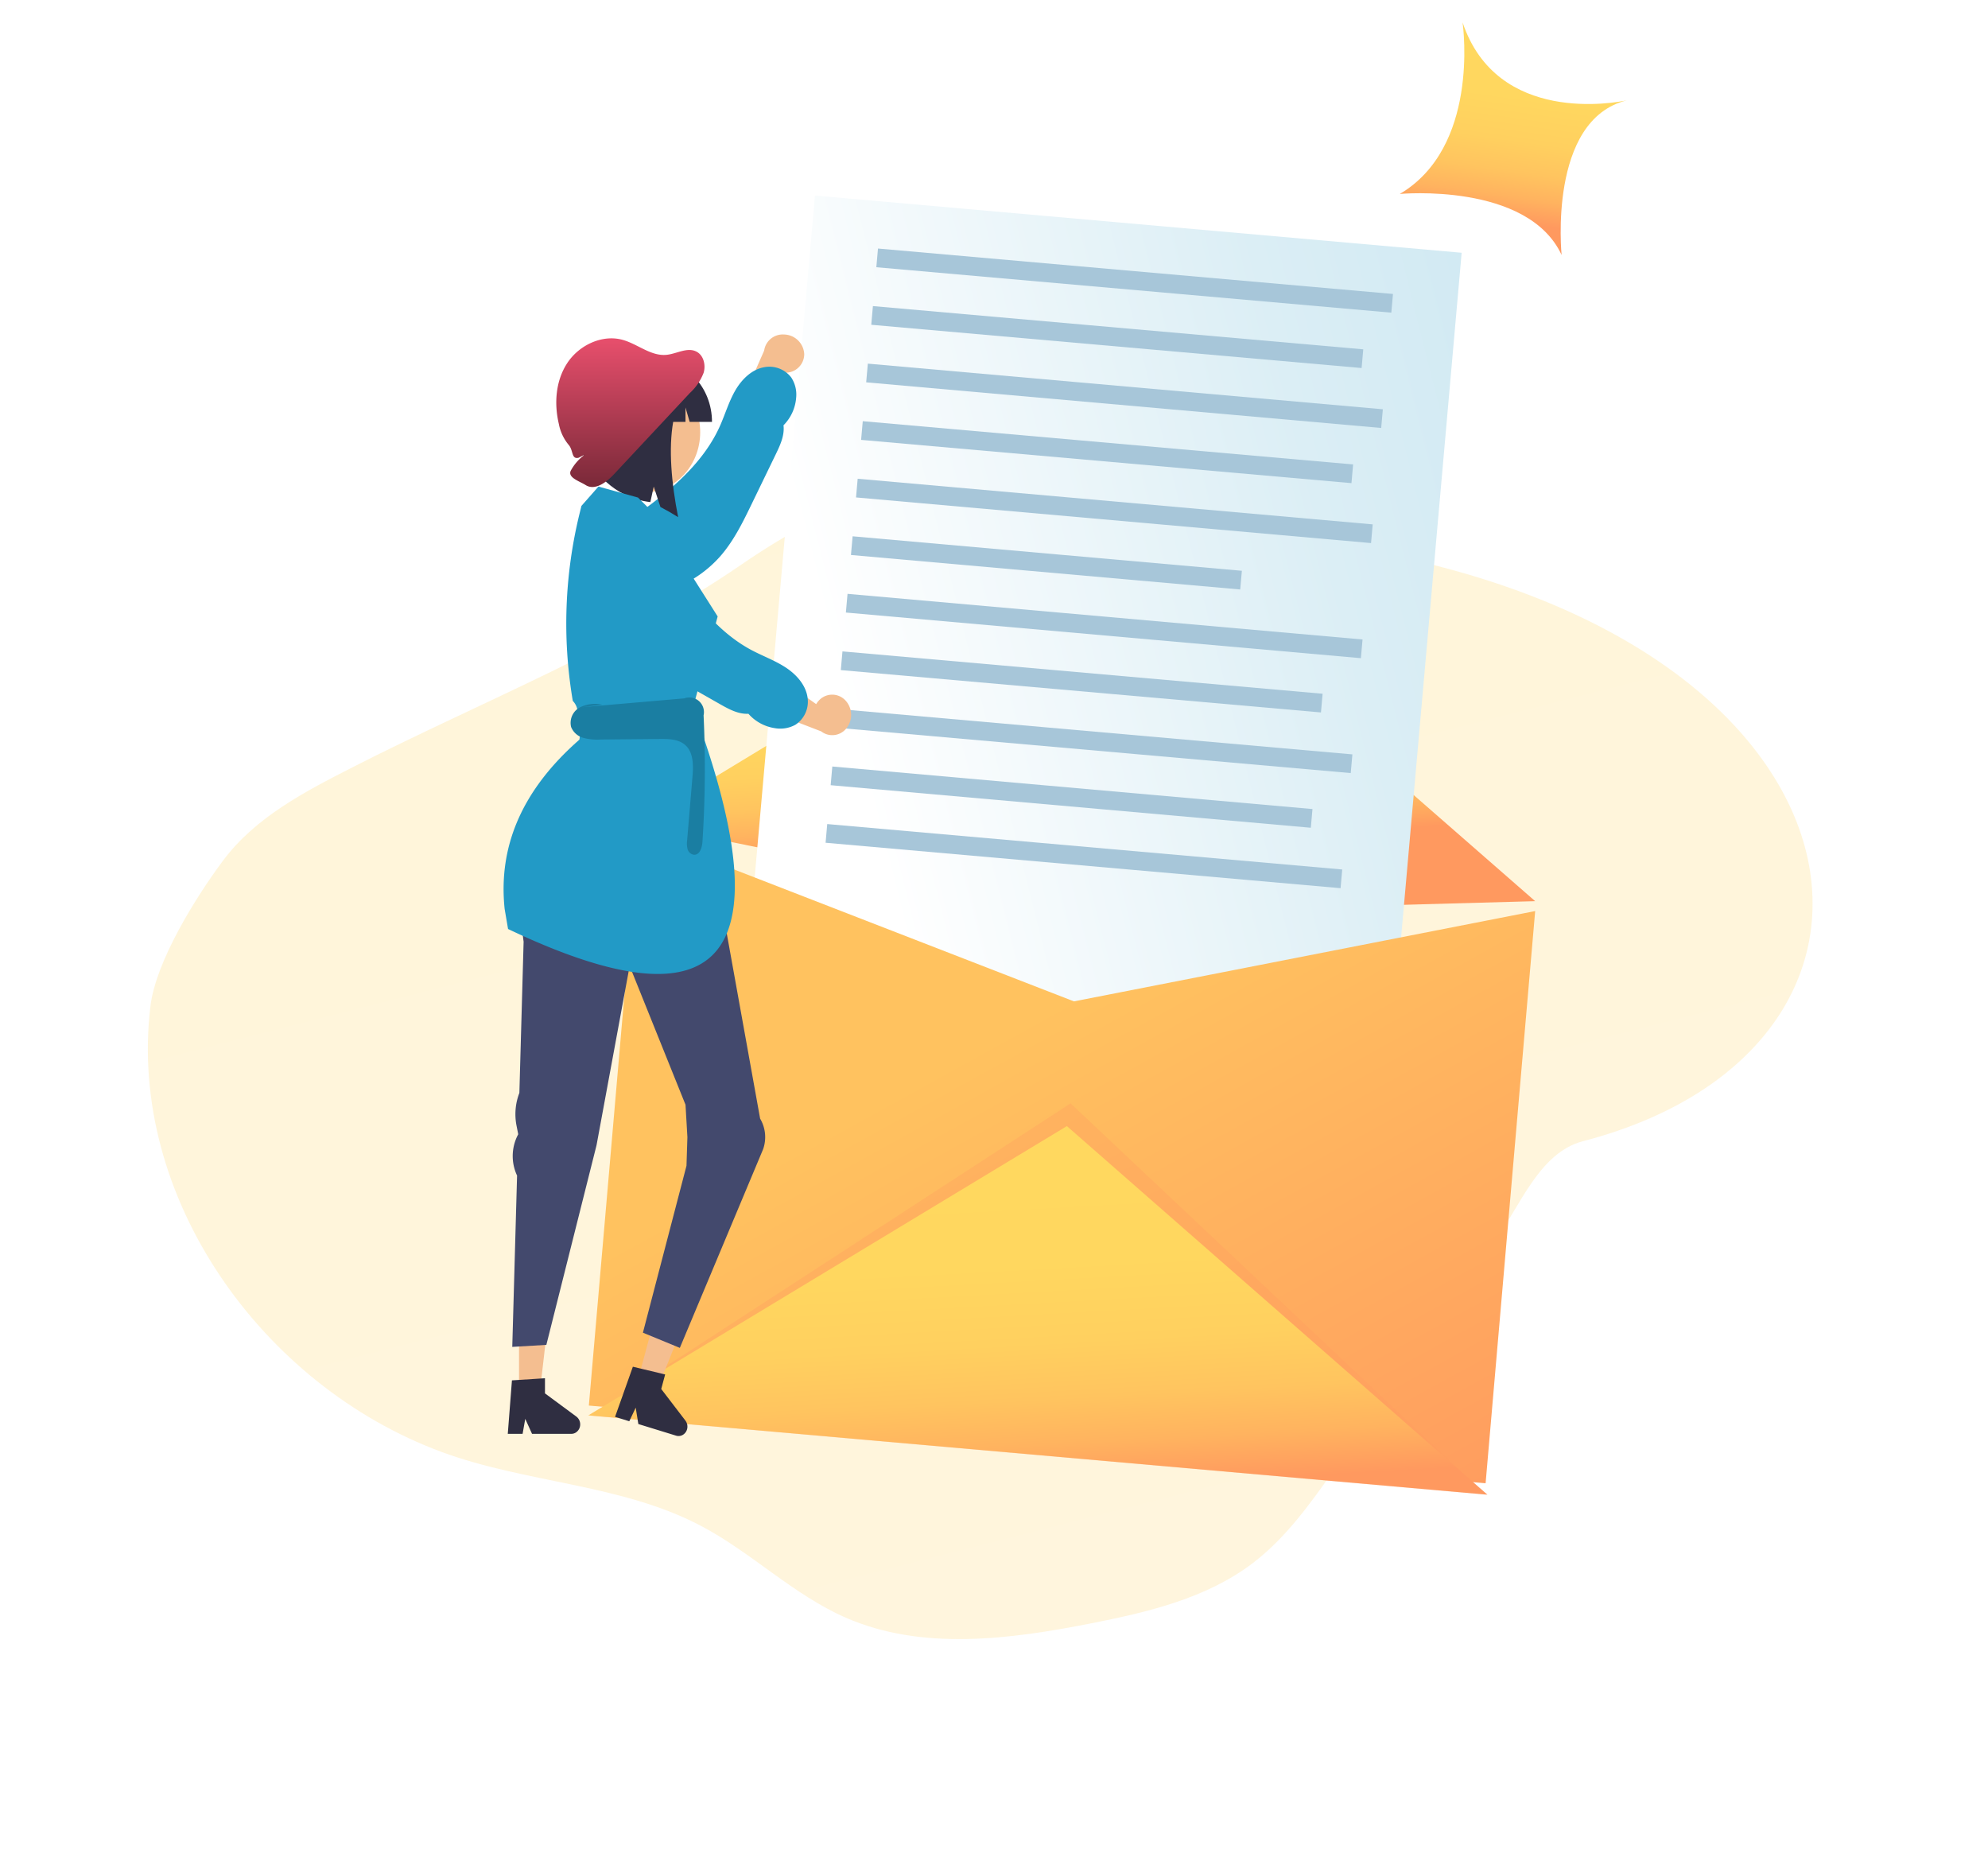 <svg xmlns="http://www.w3.org/2000/svg" xmlns:xlink="http://www.w3.org/1999/xlink" width="400.193" height="375.407" viewBox="0 0 400.193 375.407">
  <defs>
    <linearGradient id="linear-gradient" x1="0.5" y1="-0.097" x2="0.5" y2="1.41" gradientUnits="objectBoundingBox">
      <stop offset="0" stop-color="#fb0"/>
      <stop offset="1" stop-color="#ffb623"/>
    </linearGradient>
    <filter id="Path_25080" x="0" y="48.183" width="400.193" height="327.224" filterUnits="userSpaceOnUse">
      <feOffset dy="3" input="SourceAlpha"/>
      <feGaussianBlur stdDeviation="3" result="blur"/>
      <feFlood flood-opacity="0.161"/>
      <feComposite operator="in" in2="blur"/>
      <feComposite in="SourceGraphic"/>
    </filter>
    <linearGradient id="linear-gradient-2" x1="0.591" y1="0.129" x2="0.506" y2="0.733" gradientUnits="objectBoundingBox">
      <stop offset="0.003" stop-color="#ffd95f"/>
      <stop offset="0.493" stop-color="#ffd75f"/>
      <stop offset="0.669" stop-color="#ffd05f"/>
      <stop offset="0.795" stop-color="#ffc45f"/>
      <stop offset="0.897" stop-color="#ffb35f"/>
      <stop offset="0.983" stop-color="#ff9d5f"/>
      <stop offset="0.999" stop-color="#ff995f"/>
    </linearGradient>
    <filter id="Path_25029" x="109.503" y="85.544" width="213.607" height="131.981" filterUnits="userSpaceOnUse">
      <feOffset dy="-3" input="SourceAlpha"/>
      <feGaussianBlur stdDeviation="4.5" result="blur-2"/>
      <feFlood flood-opacity="0.169"/>
      <feComposite operator="in" in2="blur-2"/>
      <feComposite in="SourceGraphic"/>
    </filter>
    <linearGradient id="linear-gradient-3" x1="1.213" y1="0.171" x2="0.147" y2="0.663" gradientUnits="objectBoundingBox">
      <stop offset="0.003" stop-color="#cee8f2"/>
      <stop offset="0.357" stop-color="#dbeef5"/>
      <stop offset="0.999" stop-color="#fff"/>
    </linearGradient>
    <filter id="Path_25058" x="126.791" y="17.229" width="190.177" height="228.38" filterUnits="userSpaceOnUse">
      <feOffset dy="3" input="SourceAlpha"/>
      <feGaussianBlur stdDeviation="7.5" result="blur-3"/>
      <feFlood flood-opacity="0.231"/>
      <feComposite operator="in" in2="blur-3"/>
      <feComposite in="SourceGraphic"/>
    </filter>
    <linearGradient id="linear-gradient-4" x1="0.25" y1="0.024" x2="0.832" y2="1.131" gradientUnits="objectBoundingBox">
      <stop offset="0.289" stop-color="#ffc25f"/>
      <stop offset="0.999" stop-color="#ff995f"/>
    </linearGradient>
    <filter id="Path_25030" x="95.614" y="137.751" width="236.812" height="192.749" filterUnits="userSpaceOnUse">
      <feOffset dy="-1" input="SourceAlpha"/>
      <feGaussianBlur stdDeviation="3" result="blur-4"/>
      <feFlood flood-opacity="0.271"/>
      <feComposite operator="in" in2="blur-4"/>
      <feComposite in="SourceGraphic"/>
    </filter>
    <linearGradient id="linear-gradient-5" x1="0.633" y1="-0.196" x2="0.488" y2="0.859" xlink:href="#linear-gradient-2"/>
    <filter id="Path_25071" x="125.191" y="258.958" width="16.448" height="23.924" filterUnits="userSpaceOnUse">
      <feOffset dy="1" input="SourceAlpha"/>
      <feGaussianBlur stdDeviation="1" result="blur-5"/>
      <feFlood flood-opacity="0.161"/>
      <feComposite operator="in" in2="blur-5"/>
      <feComposite in="SourceGraphic"/>
    </filter>
    <linearGradient id="linear-gradient-6" x1="0.5" x2="0.5" y2="1" gradientUnits="objectBoundingBox">
      <stop offset="0" stop-color="#eb506e"/>
      <stop offset="1" stop-color="#762837"/>
    </linearGradient>
    <filter id="Path_25082" x="319.023" y="29.69" width="32.707" height="33.296" filterUnits="userSpaceOnUse">
      <feOffset dy="3" input="SourceAlpha"/>
      <feGaussianBlur stdDeviation="1.5" result="blur-6"/>
      <feFlood flood-opacity="0.161"/>
      <feComposite operator="in" in2="blur-6"/>
      <feComposite in="SourceGraphic"/>
    </filter>
    <filter id="Path_25081" x="277.288" y="0" width="54.678" height="55.814" filterUnits="userSpaceOnUse">
      <feOffset dy="3" input="SourceAlpha"/>
      <feGaussianBlur stdDeviation="1.5" result="blur-7"/>
      <feFlood flood-opacity="0.161"/>
      <feComposite operator="in" in2="blur-7"/>
      <feComposite in="SourceGraphic"/>
    </filter>
    <filter id="Path_25083" x="302.034" y="54.164" width="24.052" height="24.464" filterUnits="userSpaceOnUse">
      <feOffset dy="3" input="SourceAlpha"/>
      <feGaussianBlur stdDeviation="1.5" result="blur-8"/>
      <feFlood flood-opacity="0.161"/>
      <feComposite operator="in" in2="blur-8"/>
      <feComposite in="SourceGraphic"/>
    </filter>
  </defs>
  <g id="Group_27122" data-name="Group 27122" transform="translate(-752.903 -252.5)">
    <g transform="matrix(1, 0, 0, 1, 752.9, 252.5)" filter="url(#Path_25080)">
      <path id="Path_25080-2" data-name="Path 25080" d="M57.237,90.865C46.688,93.1,35.723,95.529,27.254,102.207c-7.151,5.634-18.294,16.036-21.67,24.487-14.3,35.7,1.868,79.138,33.254,101.354C53.6,238.5,72,243.555,85.264,255.855c8.391,7.779,14.267,18.077,23.2,25.228,13.045,10.441,30.658,12.751,47.327,13.869,11.58.784,23.611,1.122,34.355-3.281,7.766-3.181,14.345-8.638,20.8-14.016l42.781-35.725c6.874-5.734,13.3-14.865,22.251-14.8,80.551.576,85.981-94.22-37.645-136.208-10.9-3.7-18.367-13.99-28.6-19.264-21.145-10.9-45.481-7.368-66.808.173C115.84,81.426,85.338,84.889,57.237,90.865Z" transform="matrix(0.97, -0.26, 0.26, 0.97, -8.08, 78.13)" opacity="0.15" fill="url(#linear-gradient)"/>
    </g>
    <g id="Group_27110" data-name="Group 27110" transform="translate(580.639 -398.91)">
      <g id="Group_27107" data-name="Group 27107" transform="translate(261.362 697.391) rotate(-7)">
        <g transform="matrix(0.99, 0.12, -0.12, 0.99, -82.83, -56.5)" filter="url(#Path_25029)">
          <path id="Path_25029-2" data-name="Path 25029" d="M102.714,0,0,46.049l.672.143L86.683,75.162,177.7,83.951Z" transform="translate(123 123.7) rotate(-7)" fill="url(#linear-gradient-2)"/>
        </g>
        <g transform="matrix(0.99, 0.12, -0.12, 0.99, -82.83, -56.5)" filter="url(#Path_25058)">
          <path id="Path_25058-2" data-name="Path 25058" d="M0,0H130.52V172.581H0Z" transform="matrix(1, 0.09, -0.09, 1, 164.45, 36.73)" fill="url(#linear-gradient-3)"/>
        </g>
        <g transform="matrix(0.99, 0.12, -0.12, 0.99, -82.83, -56.5)" filter="url(#Path_25030)">
          <path id="Path_25030-2" data-name="Path 25030" d="M107.237,44.5,24.852.143,24.181,0,0,113.372l177.7,37.9L201.882,37.9Z" transform="translate(104.61 172.35) rotate(-7)" fill="url(#linear-gradient-4)"/>
        </g>
        <path id="Path_25031" data-name="Path 25031" d="M103.684,0,0,50.6,177.029,88.357Z" transform="translate(0.33 190.196)" fill="#ff995f" opacity="0.3" style="mix-blend-mode: multiply;isolation: isolate"/>
        <path id="Path_25032" data-name="Path 25032" d="M102.714,0,0,46.049l177.7,37.9Z" transform="translate(0 194.645)" fill="url(#linear-gradient-5)"/>
        <rect id="Rectangle_8725" data-name="Rectangle 8725" width="104.072" height="3.778" transform="translate(86.498 14.694) rotate(12.04)" fill="#a7c6d9"/>
        <rect id="Rectangle_8726" data-name="Rectangle 8726" width="99.092" height="3.778" transform="translate(84.073 26.067) rotate(12.04)" fill="#a7c6d9"/>
        <rect id="Rectangle_8727" data-name="Rectangle 8727" width="104.072" height="3.778" transform="matrix(0.978, 0.209, -0.209, 0.978, 81.647, 37.44)" fill="#a7c6d9"/>
        <rect id="Rectangle_8728" data-name="Rectangle 8728" width="99.092" height="3.778" transform="translate(79.222 48.813) rotate(12.04)" fill="#a7c6d9"/>
        <rect id="Rectangle_8729" data-name="Rectangle 8729" width="104.073" height="3.778" transform="matrix(0.978, 0.209, -0.209, 0.978, 76.795, 60.186)" fill="#a7c6d9"/>
        <rect id="Rectangle_8730" data-name="Rectangle 8730" width="78.661" height="3.778" transform="matrix(0.978, 0.209, -0.209, 0.978, 74.37, 71.559)" fill="#a7c6d9"/>
        <rect id="Rectangle_8731" data-name="Rectangle 8731" width="104.072" height="3.778" transform="matrix(0.978, 0.209, -0.209, 0.978, 71.944, 82.932)" fill="#a7c6d9"/>
        <rect id="Rectangle_8732" data-name="Rectangle 8732" width="97.031" height="3.778" transform="translate(69.518 94.305) rotate(12.04)" fill="#a7c6d9"/>
        <rect id="Rectangle_8733" data-name="Rectangle 8733" width="104.073" height="3.778" transform="translate(67.093 105.679) rotate(12.04)" fill="#a7c6d9"/>
        <rect id="Rectangle_8734" data-name="Rectangle 8734" width="97.031" height="3.778" transform="matrix(0.978, 0.209, -0.209, 0.978, 64.667, 117.052)" fill="#a7c6d9"/>
        <rect id="Rectangle_8735" data-name="Rectangle 8735" width="104.072" height="3.778" transform="translate(62.241 128.425) rotate(12.04)" fill="#a7c6d9"/>
      </g>
      <g id="Group_27108" data-name="Group 27108" transform="translate(273.643 718.729)">
        <path id="Path_25059" data-name="Path 25059" d="M516.9,284.791a3.756,3.756,0,0,1-4.022,3.7,4.324,4.324,0,0,1-.725-.09l-1.793,11.165-7.17-2.693,5.641-12.817a3.78,3.78,0,0,1,3.994-3.245A4.153,4.153,0,0,1,516.9,284.791Z" transform="translate(-456.384 -280.802)" fill="#f4be90"/>
        <path id="Path_25060" data-name="Path 25060" d="M473.364,295.565c-2.578.445-4.619,2.49-5.917,4.762s-2.023,4.82-3.1,7.2c-2.332,5.158-6.274,9.436-10.612,13.072-4.1,3.44-8.6,6.382-12.9,9.566A16.39,16.39,0,0,0,439.493,335a6.232,6.232,0,0,0,1.829,5.195,7.78,7.78,0,0,0,5.04,1.482,23.874,23.874,0,0,0,18.178-8.132c2.688-3.107,4.51-6.85,6.3-10.547l4.791-9.885c.893-1.842,1.809-3.814,1.563-5.846a8.828,8.828,0,0,0,2.546-5.524,6.281,6.281,0,0,0-.971-4.076A5.541,5.541,0,0,0,473.364,295.565Z" transform="translate(-420.851 -288.984)" fill="#229ac6"/>
        <path id="Path_25061" data-name="Path 25061" d="M442.542,373.9" transform="translate(-422.564 -332.717)" fill="#3f3d56"/>
        <rect id="Rectangle_8753" data-name="Rectangle 8753" width="21.344" height="22.839" transform="translate(16.415 72.252)" fill="#9e616a"/>
        <path id="Path_25069" data-name="Path 25069" d="M152.229,623.3h4.206l2-17.357h-6.206Z" transform="translate(-149.126 -410.563)" fill="#f4be90"/>
        <path id="Path_25070" data-name="Path 25070" d="M413.086,763.439l-6.319-4.67v-3.046l-.717.045-4.505.29-1.426.09-.812,10.416-.027.347h2.984l.061-.347.473-2.667,1.208,2.667.156.347h7.913a1.667,1.667,0,0,0,1.022-.347,1.924,1.924,0,0,0,.758-1.554,1.947,1.947,0,0,0-.77-1.57Z" transform="translate(-398.44 -545.633)" fill="#2f2e41"/>
        <g transform="matrix(1, 0, 0, 1, -101.38, -67.32)" filter="url(#Path_25071)">
          <path id="Path_25071-2" data-name="Path 25071" d="M205.827,618.692l4.042,1.244,6.406-16.089-5.965-1.835Z" transform="translate(-77.64 -341.05)" fill="#f4be90"/>
        </g>
        <path id="Path_25072" data-name="Path 25072" d="M462.253,761.316l-4.867-6.358.789-2.928-.7-.167-3.907-.938-.5-.118-1.391-.334-3.587,10.094,2.866.885,1.292-2.741.53,3.3,1.807.555,4.913,1.513.888.273a1.687,1.687,0,0,0,1.513-.273,1.889,1.889,0,0,0,.69-1.028A2.013,2.013,0,0,0,462.253,761.316Z" transform="translate(-425.657 -542.704)" fill="#2f2e41"/>
        <ellipse id="Ellipse_734" data-name="Ellipse 734" cx="11.331" cy="12.124" rx="11.331" ry="12.124" transform="translate(16.91 7.565)" fill="#f4be90"/>
        <path id="Path_25073" data-name="Path 25073" d="M443.245,292.011h-7.319c-4.8,0-8.689,4.683-8.689,10.459-3.621,3.89-.561,4.2,2.312,9.447,1.864,2.161,5.226,7.923,13.1,8.877l.683-3.122,1.348,4.111q1.8.932,3.565,2.038c-1.375-6.913-1.941-13.811-1-19.168h2.479v-2.9l.841,2.9h4.494C455.061,297.671,449.771,292.011,443.245,292.011Z" transform="translate(-413.11 -287.052)" fill="#2f2e41"/>
        <path id="Path_25074" data-name="Path 25074" d="M451.812,550.265a7.3,7.3,0,0,0-.6-6.153l-9.688-53.774-3.811-20.392H414.845s-14.293,16.925-11.244,38.541l-.853,30.441a11.926,11.926,0,0,0-.573,6.6l.34,1.722-.131.259a9.243,9.243,0,0,0-.1,8.064l-.967,34.48,6.861-.408,10.1-40.172,6.67-36.094,11.244,27.937.381,6.525-.185,5.752-8.772,33.6,7.432,3.059Z" transform="translate(-399.574 -386.274)" fill="#43496d"/>
        <path id="Path_25075" data-name="Path 25075" d="M426.753,354.534l-2.317-2.311-7.963-2.212-3.425,3.887-.369,1.5a93.08,93.08,0,0,0-1.372,37.754h0a3.517,3.517,0,0,1,.894,3.265l-.2.84.018.031a5.21,5.21,0,0,1,.61,3.672c-11.71,10.249-16.346,21.665-15.041,34.062l.686,4.038c42.279,20.125,56.428,7.3,37.241-44.557l4.955-18.352Z" transform="translate(-397.38 -319.395)" fill="#229ac6"/>
        <path id="Path_25076" data-name="Path 25076" d="M483.845,403.07a4.076,4.076,0,0,0-.413.585L463.42,389.48l-14.3-19.452a5.5,5.5,0,0,0-7.479-1.469,6.4,6.4,0,0,0-2.008,8.362h0A48.044,48.044,0,0,0,448.5,388.6l11.566,11.143,24.37,9.395a3.632,3.632,0,0,0,5.032-.557,4.282,4.282,0,0,0-.237-5.762,3.639,3.639,0,0,0-5.385.253Z" transform="translate(-420.509 -329.25)" fill="#f4be90"/>
        <path id="Path_25077" data-name="Path 25077" d="M448.1,366.08a18.316,18.316,0,0,0-5.345-1.946,6.232,6.232,0,0,0-5.3,1.485,7.78,7.78,0,0,0-1.81,4.932,23.874,23.874,0,0,0,6.923,18.672c2.924,2.885,6.54,4.949,10.111,6.979l9.55,5.429c1.779,1.011,3.687,2.055,5.731,1.943a8.827,8.827,0,0,0,5.345,2.9,6.281,6.281,0,0,0,4.131-.7,5.541,5.541,0,0,0,2.455-5.258c-.275-2.6-2.182-4.772-4.364-6.216s-4.677-2.334-6.986-3.566c-4.993-2.665-9-6.879-12.348-11.446s-6.1-9.532-9.193-14.272" transform="translate(-418.679 -327.227)" fill="#229ac6"/>
        <path id="Path_25078" data-name="Path 25078" d="M434.2,447.588a6.743,6.743,0,0,0-4.528.558,3.524,3.524,0,0,0-1.748,3.932,3.722,3.722,0,0,0,2.492,2.2,11.006,11.006,0,0,0,3.423.327l11.953-.114c1.785-.017,3.747.028,5.088,1.205,1.718,1.507,1.664,4.149,1.473,6.427l-1.07,12.742a4.545,4.545,0,0,0,.092,1.812,1.549,1.549,0,0,0,1.3,1.125c1.159.046,1.615-1.47,1.691-2.628a227.618,227.618,0,0,0,.227-25.438,2.945,2.945,0,0,0-3.89-3.417l-20.584,1.78" transform="translate(-414.337 -373.073)" fill="#1a7ea2"/>
        <path id="Path_25079" data-name="Path 25079" d="M449.5,285.2c-1.835-.876-3.927.487-5.958.685-3.139.306-5.792-2.175-8.825-3.015-4.138-1.145-8.764,1.073-11.125,4.637s-2.7,8.163-1.715,12.3a9.253,9.253,0,0,0,1.935,4.152c1.038,1.147.524,3,2.043,2.642l1.321-.68a9.616,9.616,0,0,0-2.923,3.325c-.589,1.363,1.766,2.066,3.028,2.858,1.873,1.176,4.192-.574,5.7-2.191l15.276-16.352a10.721,10.721,0,0,0,2.766-4.074C451.493,287.9,451,285.913,449.5,285.2Z" transform="translate(-410.755 -281.784)" fill="url(#linear-gradient-6)"/>
      </g>
    </g>
    <g transform="matrix(1, 0, 0, 1, 752.9, 252.5)" filter="url(#Path_25082)">
      <path id="Path_25082-2" data-name="Path 25082" d="M228.632,58.436c-3.554-7.623-16.9-6.371-16.9-6.371,8.235-4.858,6.657-17.2,6.557-17.925h0c3.6,10.757,16.036,8.382,17.149,8.148C227.181,44.325,228.632,58.436,228.632,58.436Z" transform="translate(111.79 -2.95)" fill="url(#linear-gradient-5)"/>
    </g>
    <g transform="matrix(1, 0, 0, 1, 752.9, 252.5)" filter="url(#Path_25081)">
      <path id="Path_25081-2" data-name="Path 25081" d="M244.3,80.954C237.45,66.265,211.73,68.678,211.73,68.678c15.866-9.361,12.827-33.135,12.634-34.538h0c6.939,20.726,30.9,16.15,33.043,15.7C241.5,53.764,244.3,80.954,244.3,80.954Z" transform="translate(70.06 -32.64)" fill="url(#linear-gradient-5)"/>
    </g>
    <g transform="matrix(1, 0, 0, 1, 752.9, 252.5)" filter="url(#Path_25083)">
      <path id="Path_25083-2" data-name="Path 25083" d="M183.278,106.074c-2.258-4.845-10.748-4.048-10.748-4.048h0c5.374-3.194,4.156-11.416,4.156-11.416v.048c2.306,6.8,10.193,5.292,10.9,5.144C182.355,97.1,183.278,106.074,183.278,106.074Z" transform="translate(134 -34.95)" fill="url(#linear-gradient-5)"/>
    </g>
  </g>
</svg>
